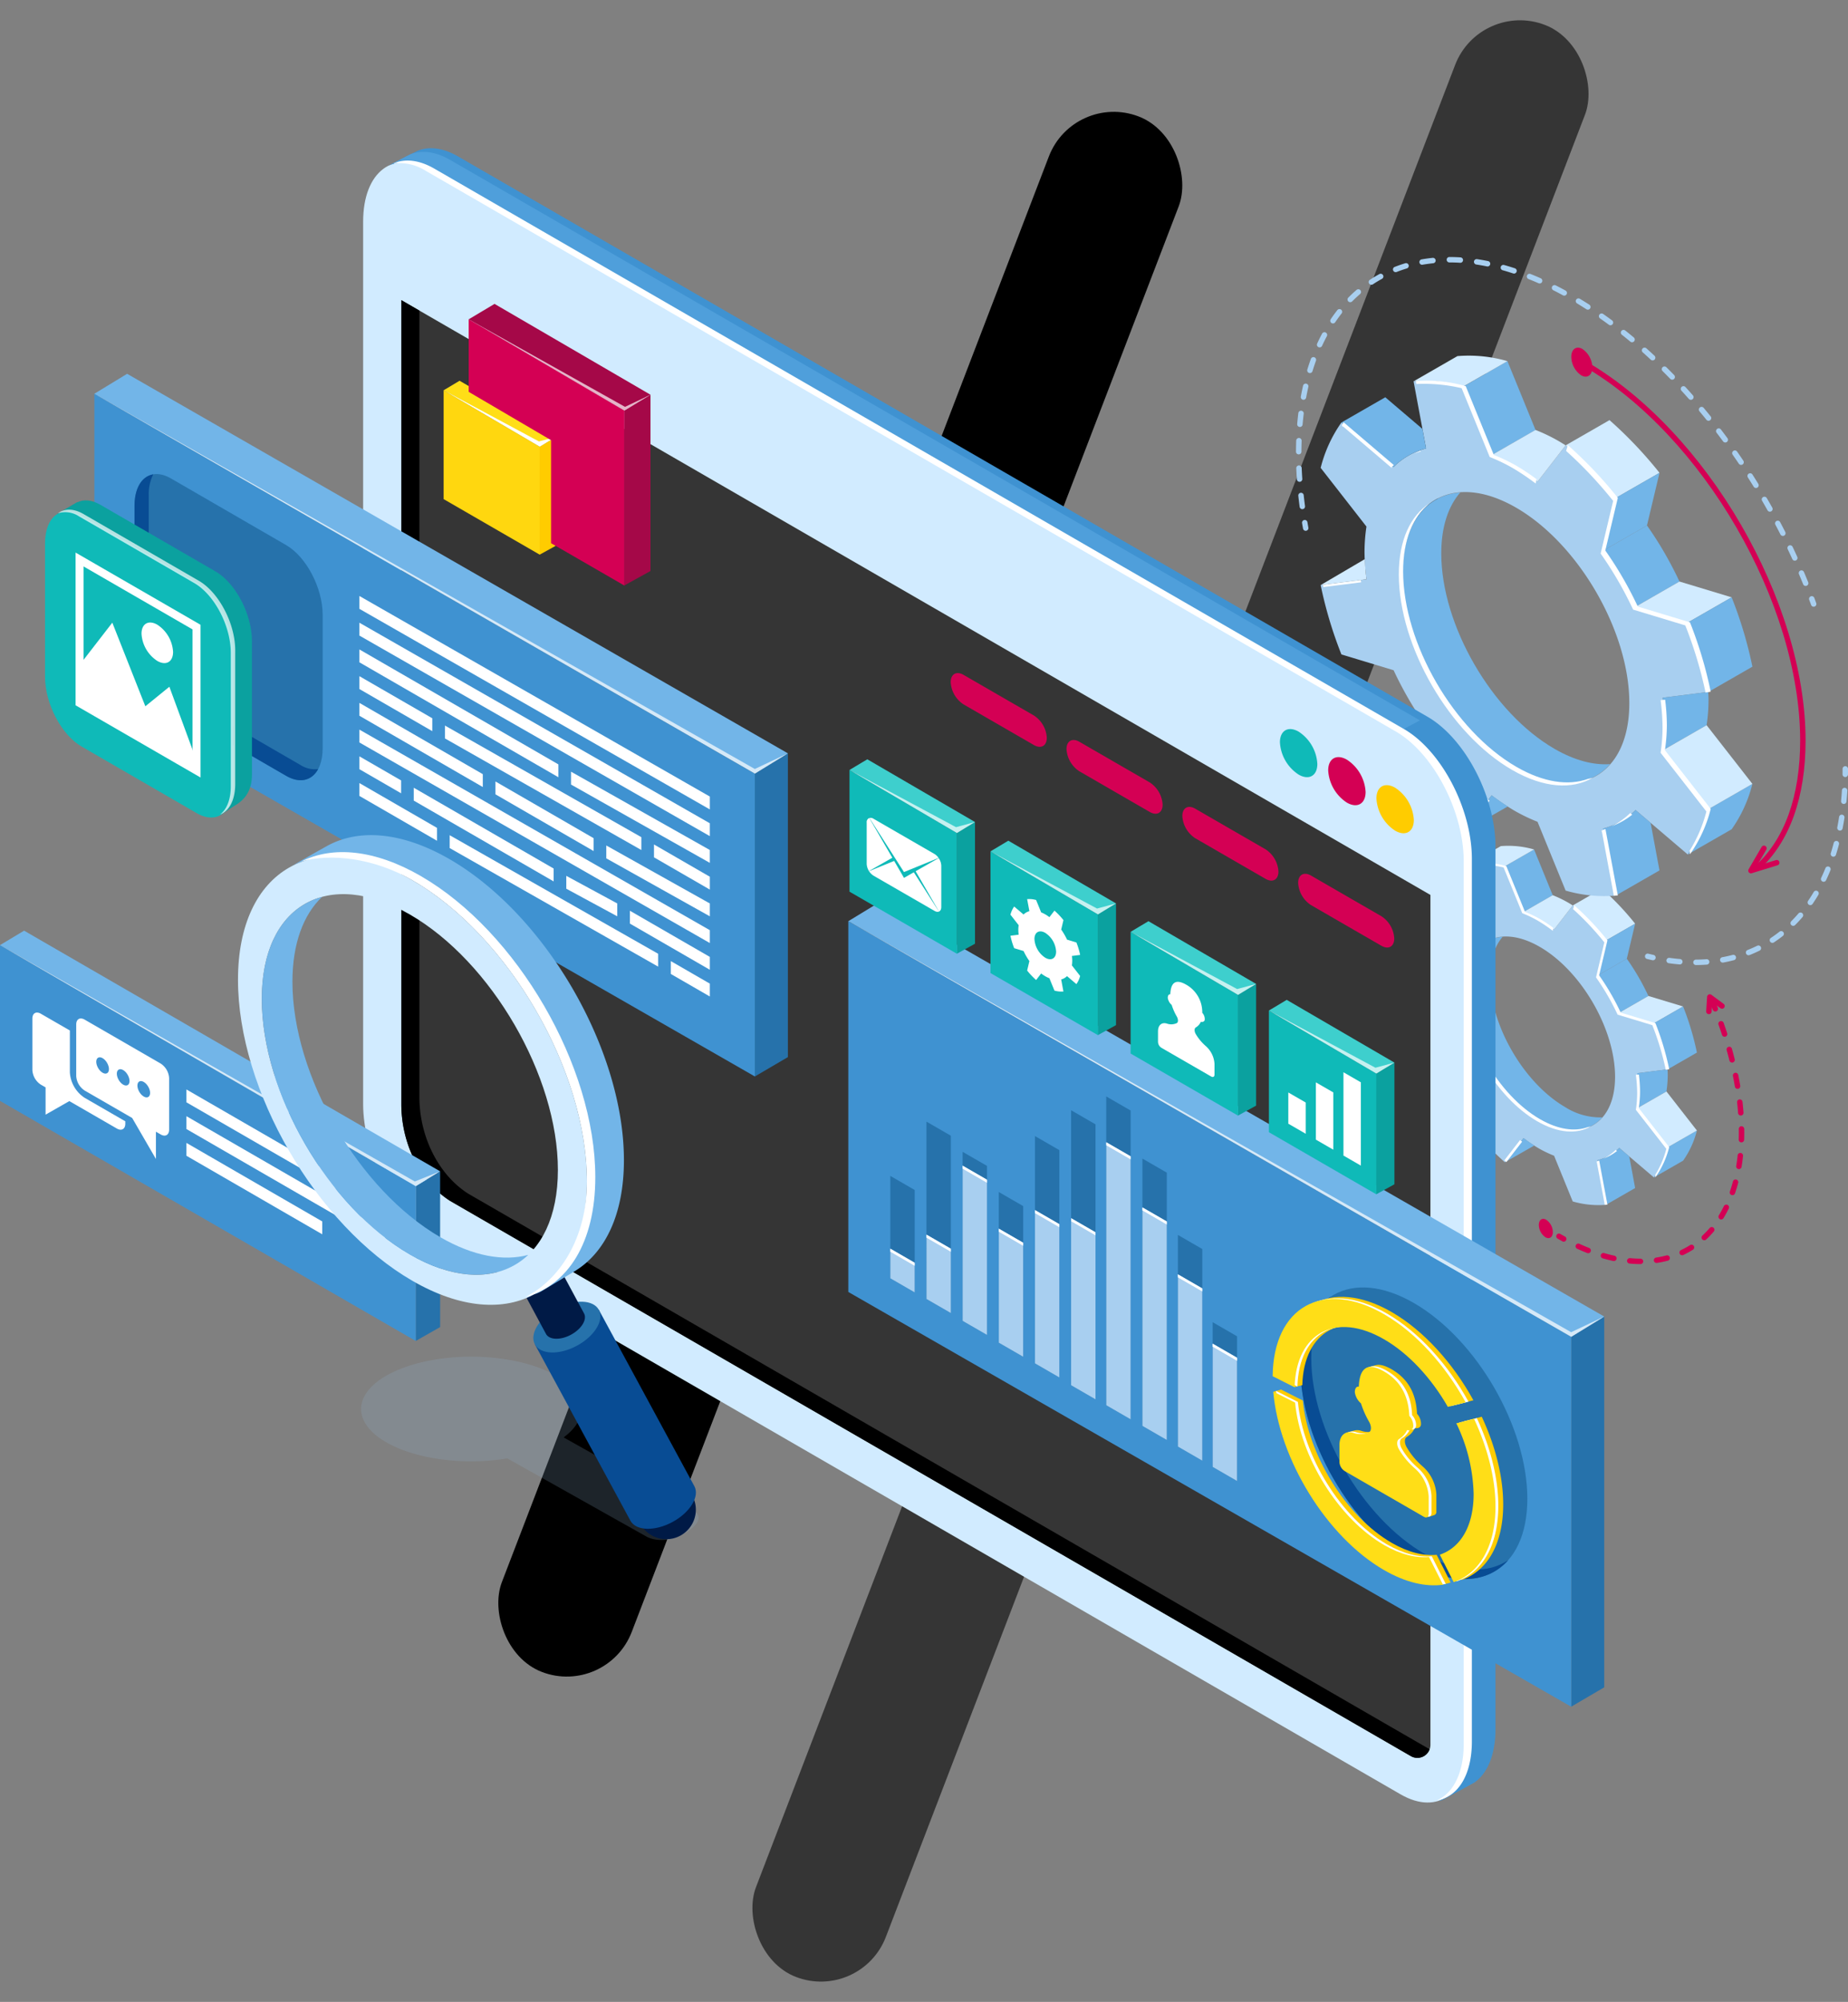 <svg xmlns="http://www.w3.org/2000/svg" xmlns:xlink="http://www.w3.org/1999/xlink" width="504.913" height="546.692" viewBox="0 0 504.913 546.692">
  <rect x="0" y="0" width="504.913" height="546.692" fill="#808080" stroke="none"/>
  <defs>
    <clipPath id="clip-path">
      <rect id="Rectangle_22" data-name="Rectangle 22" width="504.913" height="451.771" fill="none"/>
    </clipPath>
    <clipPath id="clip-path-3">
      <rect id="Rectangle_6" data-name="Rectangle 6" width="70.448" height="93.531" fill="none"/>
    </clipPath>
    <clipPath id="clip-path-4">
      <rect id="Rectangle_5" data-name="Rectangle 5" width="2.975" height="12.127" fill="none"/>
    </clipPath>
    <clipPath id="clip-path-5">
      <rect id="Rectangle_8" data-name="Rectangle 8" width="105.969" height="140.694" fill="none"/>
    </clipPath>
    <clipPath id="clip-path-6">
      <rect id="Rectangle_7" data-name="Rectangle 7" width="4.477" height="18.242" fill="none"/>
    </clipPath>
    <clipPath id="clip-path-7">
      <rect id="Rectangle_9" data-name="Rectangle 9" width="294.65" height="447.825" fill="none"/>
    </clipPath>
    <clipPath id="clip-path-8">
      <rect id="Rectangle_10" data-name="Rectangle 10" width="189.492" height="103.732" fill="none"/>
    </clipPath>
    <clipPath id="clip-path-9">
      <rect id="Rectangle_11" data-name="Rectangle 11" width="48.449" height="83.259" fill="none"/>
    </clipPath>
    <clipPath id="clip-path-10">
      <rect id="Rectangle_12" data-name="Rectangle 12" width="206.532" height="113.502" fill="none"/>
    </clipPath>
    <clipPath id="clip-path-11">
      <rect id="Rectangle_13" data-name="Rectangle 13" width="49.674" height="24.939" fill="none"/>
    </clipPath>
    <clipPath id="clip-path-12">
      <rect id="Rectangle_14" data-name="Rectangle 14" width="34.296" height="17.217" fill="none"/>
    </clipPath>
    <clipPath id="clip-path-14">
      <rect id="Rectangle_16" data-name="Rectangle 16" width="34.295" height="17.217" fill="none"/>
    </clipPath>
    <clipPath id="clip-path-16">
      <rect id="Rectangle_18" data-name="Rectangle 18" width="120.25" height="65.805" fill="none"/>
    </clipPath>
    <clipPath id="clip-path-17">
      <rect id="Rectangle_19" data-name="Rectangle 19" width="92.195" height="50.066" fill="none"/>
    </clipPath>
    <clipPath id="clip-path-18">
      <rect id="Rectangle_20" data-name="Rectangle 20" width="80.282" height="121.541" fill="none"/>
    </clipPath>
  </defs>
  <g id="Group_57" data-name="Group 57" transform="translate(-1470.795 -473.523)">
    <rect id="Rectangle_26" data-name="Rectangle 26" width="38" height="571" rx="19" transform="translate(1875.172 473.523) rotate(21)" fill="#353535"/>
    <rect id="Rectangle_25" data-name="Rectangle 25" width="38" height="455" rx="19" transform="translate(1764.172 498.523) rotate(21)"/>
    <g id="Group_55" data-name="Group 55" transform="translate(1470.795 514)">
      <g id="Group_54" data-name="Group 54" clip-path="url(#clip-path)">
        <g id="Group_53" data-name="Group 53">
          <g id="Group_52" data-name="Group 52" clip-path="url(#clip-path)">
            <path id="Path_1" data-name="Path 1" d="M297.6,191.875c-11.365-6.561-20.578-22.451-20.578-35.491,0-4.838,1.283-8.581,3.459-11.062-6.235.452-10.454,5.672-10.454,14.485,0,13.04,9.211,28.931,20.576,35.492,7.141,4.122,13.409,3.555,17.093-.656a17.841,17.841,0,0,1-10.1-2.768" transform="translate(130.097 70.016)" fill="#72b5e8"/>
            <path id="Path_2" data-name="Path 2" d="M322.444,194.163a40.47,40.47,0,0,0-.354-4.988l8.319-1.054a75.35,75.35,0,0,0-3.77-12.591l-9.478-2.867a66.614,66.614,0,0,0-5.9-10.174l2.272-9.565a76,76,0,0,0-9.077-9.565l-5.1,6.6a41.29,41.29,0,0,0-4.17-2.811,32.037,32.037,0,0,0-4.17-2l-5.1-12.49a25.293,25.293,0,0,0-9.077-.916l2.272,12.188a13.007,13.007,0,0,0-5.9,3.362l-9.476-8.077a24.73,24.73,0,0,0-3.771,8.239l8.317,10.657a31.4,31.4,0,0,0-.351,4.582,40.459,40.459,0,0,0,.351,4.988l-8.317,1.052a75.139,75.139,0,0,0,3.771,12.592l9.476,2.867a66.6,66.6,0,0,0,5.9,10.173l-2.272,9.565a76.012,76.012,0,0,0,9.077,9.567l5.1-6.6a40.88,40.88,0,0,0,4.17,2.811,32.158,32.158,0,0,0,4.17,2l5.1,12.49a25.259,25.259,0,0,0,9.077.914l-2.272-12.186a13.02,13.02,0,0,0,5.9-3.362l9.478,8.077a24.8,24.8,0,0,0,3.77-8.24l-8.319-10.656a31.4,31.4,0,0,0,.354-4.582m-27,7.726c-11.364-6.561-20.578-22.451-20.578-35.491s9.214-18.294,20.578-11.733,20.578,22.451,20.578,35.492-9.214,18.294-20.578,11.731" transform="translate(125.249 63.427)" fill="#a8cff0"/>
            <path id="Path_3" data-name="Path 3" d="M290.548,141.726l-5.1-12.49-7.971,4.579,5.1,12.49Z" transform="translate(133.688 62.266)" fill="#72b5e8"/>
            <path id="Path_4" data-name="Path 4" d="M280.918,142.244a32.035,32.035,0,0,1,4.17,2,41.288,41.288,0,0,1,4.17,2.811l5.1-6.6v0s-.861-.541-1.3-.793a32.125,32.125,0,0,0-4.168-2Z" transform="translate(135.346 66.327)" fill="#d1ebff"/>
            <path id="Path_5" data-name="Path 5" d="M288.4,129.564a25.26,25.26,0,0,0-9.078-.916l-7.971,4.579a25.3,25.3,0,0,1,9.077.916Z" transform="translate(130.736 61.938)" fill="#d1ebff"/>
            <path id="Path_6" data-name="Path 6" d="M307.037,146.026a75.991,75.991,0,0,0-9.077-9.565l-7.971,4.579a76,76,0,0,1,9.077,9.565Z" transform="translate(139.716 65.747)" fill="#d1ebff"/>
            <path id="Path_7" data-name="Path 7" d="M296.854,147.495l-2.272,9.565,7.972-4.579,2.27-9.565Z" transform="translate(141.929 68.857)" fill="#72b5e8"/>
            <path id="Path_8" data-name="Path 8" d="M294.582,153.95a66.611,66.611,0,0,1,5.9,10.174l7.971-4.579a66.731,66.731,0,0,0-5.9-10.174Z" transform="translate(141.929 71.967)" fill="#72b5e8"/>
            <path id="Path_9" data-name="Path 9" d="M298.564,160.816l9.478,2.867,7.971-4.579-9.478-2.867Z" transform="translate(143.848 75.275)" fill="#d1ebff"/>
            <path id="Path_10" data-name="Path 10" d="M304.959,162.751a75.21,75.21,0,0,1,3.77,12.591l7.972-4.579a75.379,75.379,0,0,0-3.77-12.591Z" transform="translate(146.929 76.207)" fill="#72b5e8"/>
            <path id="Path_11" data-name="Path 11" d="M277.881,142.953l-.659-3.544-6.745-5.748-7.971,4.579,9.478,8.079a13.015,13.015,0,0,1,5.9-3.365" transform="translate(126.475 64.398)" fill="#72b5e8"/>
            <path id="Path_12" data-name="Path 12" d="M308.729,185.608a24.779,24.779,0,0,1-3.77,8.24l7.972-4.579a24.793,24.793,0,0,0,3.77-8.24Z" transform="translate(146.929 87.22)" fill="#72b5e8"/>
            <path id="Path_13" data-name="Path 13" d="M309.862,175.8a31.418,31.418,0,0,0,.351-4.582c0-.48-.031-.969-.058-1.455l-8.265,1.046a40.45,40.45,0,0,1,.353,4.988,31.411,31.411,0,0,1-.353,4.582Z" transform="translate(145.45 81.792)" fill="#72b5e8"/>
            <path id="Path_14" data-name="Path 14" d="M301.89,178.417l8.317,10.656,7.972-4.577-8.317-10.657Z" transform="translate(145.45 83.755)" fill="#d1ebff"/>
            <path id="Path_15" data-name="Path 15" d="M300.482,184.229a13.023,13.023,0,0,1-5.9,3.364l2.272,12.185,7.971-4.579-1.611-8.642Z" transform="translate(141.93 88.761)" fill="#72b5e8"/>
            <path id="Path_16" data-name="Path 16" d="M267.979,153.5l-8.018,4.706,8.317-1.052c-.153-1.231-.247-2.449-.3-3.654" transform="translate(125.249 73.954)" fill="#d1ebff"/>
            <path id="Path_17" data-name="Path 17" d="M282.576,182.426l-5.1,6.6,8.03-4.571c-.988-.633-1.968-1.3-2.93-2.029" transform="translate(133.688 87.893)" fill="#72b5e8"/>
            <g id="Group_9" data-name="Group 9" transform="translate(385.611 195.034)" style="mix-blend-mode: color-dodge;isolation: isolate">
              <g id="Group_8" data-name="Group 8">
                <g id="Group_7" data-name="Group 7" clip-path="url(#clip-path-3)">
                  <path id="Path_18" data-name="Path 18" d="M272.595,140.344l-.024-.123c-.378.145-.742.32-1.1.5.372-.133.739-.274,1.128-.375" transform="translate(-254.819 -127.476)" fill="#fff"/>
                  <path id="Path_19" data-name="Path 19" d="M267.137,156.056l-6.9.874c.025.135.064.268.09.4l6.855-.867c-.016-.136-.024-.271-.042-.409" transform="translate(-260.232 -119.847)" fill="#fff"/>
                  <path id="Path_20" data-name="Path 20" d="M298.591,149.648l-2.27,9.565a66.542,66.542,0,0,1,5.9,10.174l9.479,2.867a75.562,75.562,0,0,1,3.678,12.189l.938-.156a75.063,75.063,0,0,0-3.77-12.591l-9.476-2.869a66.8,66.8,0,0,0-5.9-10.173l2.272-9.564a75.911,75.911,0,0,0-9.077-9.566l-.311,1.051a76.547,76.547,0,0,1,8.541,9.072" transform="translate(-245.866 -127.811)" fill="#fff"/>
                  <path id="Path_21" data-name="Path 21" d="M290.9,194.5c-11.364-6.563-20.578-22.452-20.578-35.492,0-5.761,1.808-9.981,4.8-12.349-3.454,2.224-5.579,6.661-5.579,12.908,0,13.04,9.214,28.929,20.578,35.492,5.738,3.31,10.922,3.605,14.654,1.412-.276.086-.566.141-.852.2-3.546,1.288-8.077.68-13.021-2.174" transform="translate(-255.746 -124.375)" fill="#fff"/>
                  <path id="Path_22" data-name="Path 22" d="M295.615,187a12.93,12.93,0,0,0,3.749-2.1l-.35-.3a13.006,13.006,0,0,1-3.4,2.4" transform="translate(-243.185 -106.094)" fill="#fff"/>
                  <path id="Path_23" data-name="Path 23" d="M271.651,145.057c-.345.015,0-.271.35-.553l-9.126-7.778c-.259.359-.492.748-.064.8Z" transform="translate(-259.104 -129.16)" fill="#fff"/>
                  <g id="Group_6" data-name="Group 6" transform="translate(50.597 81.404)" style="mix-blend-mode: color-dodge;isolation: isolate">
                    <g id="Group_5" data-name="Group 5">
                      <g id="Group_4" data-name="Group 4" clip-path="url(#clip-path-4)">
                        <path id="Path_24" data-name="Path 24" d="M294.455,187.02l2.174,11.663c-.25-.013.244-.021.725-.065L295.1,186.556c-.453.175-.914.338-.649.464" transform="translate(-294.378 -186.556)" fill="#fff"/>
                      </g>
                    </g>
                  </g>
                  <path id="Path_25" data-name="Path 25" d="M302.77,175.3a39.347,39.347,0,0,0-.311-4.58l-.828.062a40.506,40.506,0,0,1,.353,4.988,31.374,31.374,0,0,1-.353,4.582l8.319,10.659a25.443,25.443,0,0,1-3.038,7.105l.053.662a24.735,24.735,0,0,0,3.77-8.24l-8.316-10.656a31.615,31.615,0,0,0,.351-4.582" transform="translate(-240.286 -112.782)" fill="#fff"/>
                  <path id="Path_26" data-name="Path 26" d="M279.949,133l5.1,12.49a32.053,32.053,0,0,1,4.171,2,41.26,41.26,0,0,1,4.168,2.811l.16-.791a38.824,38.824,0,0,0-3.58-2.387,31.97,31.97,0,0,0-4.171-2l-5.1-12.49a25.3,25.3,0,0,0-9.077-.916l.1.525a29.714,29.714,0,0,1,8.231.76" transform="translate(-254.745 -131.62)" fill="#fff"/>
                  <path id="Path_27" data-name="Path 27" d="M281.651,182.8l-4.266,5.518c.179.161.354.333.535.493l4.319-5.589c-.194-.144-.393-.276-.588-.422" transform="translate(-251.968 -106.963)" fill="#fff"/>
                </g>
              </g>
            </g>
            <path id="Path_28" data-name="Path 28" d="M300.122,133.465c-17.094-9.87-30.953-33.773-30.953-53.388,0-7.277,1.928-12.906,5.2-16.638-9.381.679-15.728,8.532-15.728,21.787,0,19.616,13.858,43.519,30.952,53.389,10.742,6.2,20.17,5.348,25.714-.987-4.485.327-9.66-.972-15.188-4.164" transform="translate(124.615 30.565)" fill="#72b5e8"/>
            <path id="Path_29" data-name="Path 29" d="M337.5,136.906a61.057,61.057,0,0,0-.528-7.5l12.511-1.583a113.178,113.178,0,0,0-5.671-18.942l-14.256-4.311a100.206,100.206,0,0,0-8.873-15.305l3.416-14.387a114.235,114.235,0,0,0-13.653-14.39l-7.674,9.927a62.048,62.048,0,0,0-6.272-4.229,48.231,48.231,0,0,0-6.272-3.013l-7.674-18.789A38.039,38.039,0,0,0,268.893,43l3.417,18.331a19.583,19.583,0,0,0-8.873,5.06L249.181,54.245a37.232,37.232,0,0,0-5.671,12.392l12.511,16.03a47.382,47.382,0,0,0-.529,6.893,61.054,61.054,0,0,0,.529,7.5L243.51,98.646a113.187,113.187,0,0,0,5.671,18.942l14.256,4.312a100.187,100.187,0,0,0,8.873,15.3l-3.417,14.387a114.35,114.35,0,0,0,13.655,14.39l7.674-9.927a61.961,61.961,0,0,0,6.272,4.229,48.242,48.242,0,0,0,6.272,3.014l7.674,18.788a38,38,0,0,0,13.653,1.377l-3.416-18.331a19.58,19.58,0,0,0,8.873-5.059l14.256,12.151a37.252,37.252,0,0,0,5.671-12.394L336.969,143.8a47.357,47.357,0,0,0,.528-6.892m-40.607,11.623c-17.094-9.87-30.953-33.773-30.953-53.388s13.859-27.518,30.953-17.648,30.953,33.773,30.953,53.388-13.859,27.518-30.953,17.648" transform="translate(117.323 20.652)" fill="#a8cff0"/>
            <path id="Path_30" data-name="Path 30" d="M289.52,58.028l-7.674-18.788-11.991,6.887,7.674,18.788Z" transform="translate(130.016 18.906)" fill="#72b5e8"/>
            <path id="Path_31" data-name="Path 31" d="M275.034,58.807a48.051,48.051,0,0,1,6.272,3.014,61.8,61.8,0,0,1,6.272,4.229l7.674-9.925h0s-1.3-.814-1.953-1.193a48.247,48.247,0,0,0-6.272-3.014Z" transform="translate(132.511 25.015)" fill="#d1ebff"/>
            <path id="Path_32" data-name="Path 32" d="M286.285,39.733a38.005,38.005,0,0,0-13.655-1.377L260.64,45.244a38.005,38.005,0,0,1,13.655,1.377Z" transform="translate(125.576 18.413)" fill="#d1ebff"/>
            <path id="Path_33" data-name="Path 33" d="M314.324,64.5a114.347,114.347,0,0,0-13.656-14.388L288.68,57a114.215,114.215,0,0,1,13.652,14.388Z" transform="translate(139.086 24.142)" fill="#d1ebff"/>
            <path id="Path_34" data-name="Path 34" d="M299,66.706l-3.417,14.387,11.991-6.887L311,59.819Z" transform="translate(142.414 28.821)" fill="#72b5e8"/>
            <path id="Path_35" data-name="Path 35" d="M295.588,76.415a100.077,100.077,0,0,1,8.873,15.305l11.991-6.887a100.2,100.2,0,0,0-8.873-15.306Z" transform="translate(142.414 33.499)" fill="#72b5e8"/>
            <path id="Path_36" data-name="Path 36" d="M301.576,86.744l14.256,4.311,11.991-6.887-14.256-4.311Z" transform="translate(145.299 38.475)" fill="#d1ebff"/>
            <path id="Path_37" data-name="Path 37" d="M311.2,89.653a113.14,113.14,0,0,1,5.671,18.942l11.991-6.887a113.151,113.151,0,0,0-5.671-18.942Z" transform="translate(149.934 39.877)" fill="#72b5e8"/>
            <path id="Path_38" data-name="Path 38" d="M270.466,59.875l-.994-5.332L259.326,45.9l-11.989,6.887,14.256,12.152a19.562,19.562,0,0,1,8.873-5.06" transform="translate(119.167 22.113)" fill="#72b5e8"/>
            <path id="Path_39" data-name="Path 39" d="M316.869,124.036A37.228,37.228,0,0,1,311.2,136.43l11.991-6.887a37.228,37.228,0,0,0,5.671-12.394Z" transform="translate(149.934 56.442)" fill="#72b5e8"/>
            <path id="Path_40" data-name="Path 40" d="M318.572,109.285a47.382,47.382,0,0,0,.527-6.892c0-.722-.047-1.457-.085-2.19l-12.434,1.574a61.075,61.075,0,0,1,.529,7.5,47.338,47.338,0,0,1-.529,6.89Z" transform="translate(147.71 48.278)" fill="#72b5e8"/>
            <path id="Path_41" data-name="Path 41" d="M306.581,113.219l12.511,16.03,11.991-6.887-12.511-16.029Z" transform="translate(147.71 51.231)" fill="#d1ebff"/>
            <path id="Path_42" data-name="Path 42" d="M304.461,121.962a19.58,19.58,0,0,1-8.873,5.059L299,145.352l11.991-6.887-2.423-13Z" transform="translate(142.414 58.761)" fill="#72b5e8"/>
            <path id="Path_43" data-name="Path 43" d="M255.571,75.732l-12.06,7.079,12.511-1.584c-.231-1.849-.372-3.681-.45-5.495" transform="translate(117.323 36.488)" fill="#d1ebff"/>
            <path id="Path_44" data-name="Path 44" d="M277.529,119.251l-7.674,9.927,12.08-6.874c-1.486-.953-2.959-1.962-4.405-3.053" transform="translate(130.016 57.455)" fill="#72b5e8"/>
            <g id="Group_15" data-name="Group 15" transform="translate(361.436 63.46)" style="mix-blend-mode: color-dodge;isolation: isolate">
              <g id="Group_14" data-name="Group 14">
                <g id="Group_13" data-name="Group 13" clip-path="url(#clip-path-5)">
                  <path id="Path_45" data-name="Path 45" d="M262.514,55.949l-.034-.185c-.572.219-1.119.482-1.663.75.559-.2,1.113-.41,1.7-.565" transform="translate(-235.775 -36.593)" fill="#fff"/>
                  <path id="Path_46" data-name="Path 46" d="M254.3,79.585,243.917,80.9c.041.2.1.4.138.6l10.312-1.3c-.027-.207-.037-.41-.062-.615" transform="translate(-243.917 -25.116)" fill="#fff"/>
                  <path id="Path_47" data-name="Path 47" d="M301.619,69.946,298.2,84.333a100.22,100.22,0,0,1,8.875,15.305l14.256,4.312a113.628,113.628,0,0,1,5.533,18.334l1.411-.233a113,113,0,0,0-5.669-18.94L308.351,98.8a100.192,100.192,0,0,0-8.873-15.3l3.416-14.387a114.133,114.133,0,0,0-13.653-14.39l-.47,1.58a115.07,115.07,0,0,1,12.849,13.647" transform="translate(-222.307 -37.096)" fill="#fff"/>
                  <path id="Path_48" data-name="Path 48" d="M290.052,137.412c-17.1-9.87-30.955-33.773-30.955-53.388,0-8.666,2.719-15.017,7.216-18.576-5.2,3.344-8.391,10.02-8.391,19.415,0,19.616,13.859,43.519,30.953,53.389,8.63,4.982,16.429,5.423,22.043,2.125-.413.127-.851.21-1.28.305-5.337,1.937-12.151,1.022-19.586-3.27" transform="translate(-237.169 -31.927)" fill="#fff"/>
                  <path id="Path_49" data-name="Path 49" d="M297.142,126.13a19.429,19.429,0,0,0,5.641-3.159l-.529-.45a19.521,19.521,0,0,1-5.112,3.61" transform="translate(-218.273 -4.43)" fill="#fff"/>
                  <path id="Path_50" data-name="Path 50" d="M261.093,63.038c-.52.022,0-.406.526-.83l-13.727-11.7c-.39.539-.741,1.128-.095,1.2Z" transform="translate(-242.22 -39.126)" fill="#fff"/>
                  <g id="Group_12" data-name="Group 12" transform="translate(76.11 122.451)" style="mix-blend-mode: color-dodge;isolation: isolate">
                    <g id="Group_11" data-name="Group 11">
                      <g id="Group_10" data-name="Group 10" clip-path="url(#clip-path-6)">
                        <path id="Path_51" data-name="Path 51" d="M295.4,126.161l3.269,17.543c-.378-.018.367-.028,1.089-.095l-3.381-18.146c-.683.262-1.377.508-.976.7" transform="translate(-295.28 -125.463)" fill="#fff"/>
                      </g>
                    </g>
                  </g>
                  <path id="Path_52" data-name="Path 52" d="M307.9,108.531a59.193,59.193,0,0,0-.467-6.889l-1.245.095a61.025,61.025,0,0,1,.529,7.5,47.355,47.355,0,0,1-.529,6.892l12.511,16.03a38.235,38.235,0,0,1-4.568,10.691l.082.994a37.224,37.224,0,0,0,5.669-12.394l-12.511-16.03a47.363,47.363,0,0,0,.529-6.892" transform="translate(-213.914 -14.489)" fill="#fff"/>
                  <path id="Path_53" data-name="Path 53" d="M273.577,44.9l7.674,18.788a48.149,48.149,0,0,1,6.272,3.014,61.949,61.949,0,0,1,6.271,4.229l.241-1.191a58.952,58.952,0,0,0-5.386-3.592,48.067,48.067,0,0,0-6.274-3.014L274.7,44.344a38.047,38.047,0,0,0-13.655-1.378l.148.79a44.669,44.669,0,0,1,12.38,1.142" transform="translate(-235.663 -42.826)" fill="#fff"/>
                  <path id="Path_54" data-name="Path 54" d="M276.136,119.81l-6.416,8.3c.271.243.532.5.8.741l6.5-8.4c-.295-.216-.594-.416-.886-.637" transform="translate(-231.485 -5.735)" fill="#fff"/>
                </g>
              </g>
            </g>
            <path id="Path_55" data-name="Path 55" d="M289.727,39.056c.093-1.983,1.455-2.848,3.041-1.932a6.222,6.222,0,0,1,2.7,5.246c-.093,1.983-1.455,2.848-3.042,1.934a6.232,6.232,0,0,1-2.7-5.247" transform="translate(139.587 17.71)" fill="#d40054"/>
            <path id="Path_56" data-name="Path 56" d="M283.739,198.841c.062-1.319.968-1.894,2.023-1.285a4.144,4.144,0,0,1,1.8,3.49c-.064,1.319-.968,1.894-2.023,1.285a4.14,4.14,0,0,1-1.8-3.49" transform="translate(136.703 95.065)" fill="#d40054"/>
            <path id="Path_57" data-name="Path 57" d="M323.09,136.1a.741.741,0,0,1-.64-1.114L326,128.893a.74.74,0,1,1,1.279.747l-2.6,4.451,5.241-1.614a.741.741,0,0,1,.437,1.417l-7.056,2.172a.732.732,0,0,1-.218.033" transform="translate(155.307 61.924)" fill="#d40054"/>
            <path id="Path_58" data-name="Path 58" d="M340.026,178.111l-1-1.1c7.975-7.24,12.191-19.043,12.191-34.133,0-37.549-26.624-83.468-59.348-102.361l.741-1.285c33.132,19.13,60.088,65.624,60.088,103.646,0,15.519-4.383,27.7-12.677,35.23" transform="translate(140.624 18.903)" fill="#d40054"/>
            <path id="Path_59" data-name="Path 59" d="M340.478,116.855h-.013a.739.739,0,0,1-.728-.751q.009-.731.009-1.474a.741.741,0,1,1,1.482,0q0,.754-.009,1.5a.744.744,0,0,1-.741.73" transform="translate(163.685 54.871)" fill="#a8cff0"/>
            <path id="Path_60" data-name="Path 60" d="M315.339,166.28a.741.741,0,0,1-.006-1.482c.966-.007,1.937-.046,2.89-.119a.742.742,0,0,1,.111,1.479c-.985.074-1.992.114-2.989.122Zm-4.407-.17-.064,0q-1.465-.122-2.965-.333a.742.742,0,0,1-.63-.837.756.756,0,0,1,.836-.631q1.458.207,2.884.326a.741.741,0,0,1-.061,1.479m11.717-.507a.741.741,0,0,1-.132-1.47c.948-.173,1.9-.384,2.815-.625a.741.741,0,1,1,.376,1.433c-.954.252-1.938.47-2.927.652a1.011,1.011,0,0,1-.133.01m7.061-2.006a.741.741,0,0,1-.273-1.43c.891-.353,1.775-.745,2.629-1.165a.74.74,0,0,1,.655,1.328c-.889.439-1.811.848-2.737,1.215a.743.743,0,0,1-.274.052m6.507-3.38a.741.741,0,0,1-.407-1.359c.8-.532,1.588-1.1,2.337-1.686a.741.741,0,1,1,.914,1.166c-.781.612-1.6,1.2-2.436,1.756a.737.737,0,0,1-.408.123m5.686-4.648a.742.742,0,0,1-.525-1.265c.676-.677,1.334-1.388,1.956-2.115a.74.74,0,1,1,1.125.963c-.645.756-1.329,1.5-2.033,2.2a.734.734,0,0,1-.523.218m4.674-5.658a.741.741,0,0,1-.612-1.16c.542-.791,1.064-1.612,1.551-2.439a.741.741,0,0,1,1.276.753c-.5.855-1.043,1.7-1.6,2.523a.744.744,0,0,1-.612.323m3.636-6.381a.725.725,0,0,1-.316-.071.741.741,0,0,1-.354-.987q.609-1.291,1.159-2.655a.741.741,0,1,1,1.375.554q-.567,1.4-1.194,2.734a.738.738,0,0,1-.67.425m2.663-6.846a.771.771,0,0,1-.222-.034.741.741,0,0,1-.483-.931q.429-1.367.8-2.792a.741.741,0,0,1,1.433.378q-.385,1.46-.825,2.86a.743.743,0,0,1-.707.519m1.8-7.127a.688.688,0,0,1-.144-.015.739.739,0,0,1-.585-.868q.276-1.409.5-2.869a.741.741,0,0,1,1.464.225q-.229,1.489-.508,2.927a.742.742,0,0,1-.726.6m1.048-7.276a.593.593,0,0,1-.073,0,.743.743,0,0,1-.667-.809q.138-1.434.231-2.907a.72.72,0,0,1,.785-.693.74.74,0,0,1,.693.785q-.093,1.5-.234,2.958a.741.741,0,0,1-.736.67" transform="translate(148.04 56.788)" fill="#a8cff0"/>
            <path id="Path_61" data-name="Path 61" d="M305.494,150.251a.732.732,0,0,1-.159-.018c-.488-.107-.974-.221-1.463-.342a.741.741,0,0,1,.356-1.439q.718.178,1.424.335a.741.741,0,0,1-.159,1.464" transform="translate(146.135 71.514)" fill="#a8cff0"/>
            <path id="Path_62" data-name="Path 62" d="M241.073,71.468a.742.742,0,0,1-.728-.609q-.133-.736-.256-1.47a.741.741,0,1,1,1.461-.243q.122.722.253,1.449a.741.741,0,0,1-.6.861.675.675,0,0,1-.133.012" transform="translate(115.67 33.015)" fill="#a8cff0"/>
            <path id="Path_63" data-name="Path 63" d="M378.218,109.876a.744.744,0,0,1-.688-.462q-.558-1.385-1.147-2.762a.741.741,0,0,1,1.363-.582q.591,1.391,1.159,2.789a.743.743,0,0,1-.41.965.761.761,0,0,1-.277.053m-2.972-6.9a.741.741,0,0,1-.674-.433q-.62-1.358-1.267-2.712a.741.741,0,0,1,1.338-.639q.651,1.363,1.277,2.735a.74.74,0,0,1-.674,1.048m-3.264-6.763a.741.741,0,0,1-.661-.4q-.676-1.334-1.377-2.657a.74.74,0,1,1,1.308-.692q.707,1.334,1.39,2.678a.74.74,0,0,1-.326,1,.732.732,0,0,1-.335.08m-3.539-6.621a.737.737,0,0,1-.645-.378q-.734-1.3-1.485-2.6a.74.74,0,1,1,1.279-.745q.76,1.3,1.5,2.615a.741.741,0,0,1-.283,1.009.73.73,0,0,1-.363.095m-127.755-.683a.741.741,0,0,1-.733-.643q-.2-1.5-.359-3a.741.741,0,1,1,1.473-.159q.16,1.476.356,2.962a.738.738,0,0,1-.736.837m123.951-5.783a.744.744,0,0,1-.631-.353q-.785-1.274-1.587-2.531a.74.74,0,1,1,1.248-.8q.811,1.267,1.6,2.552a.74.74,0,0,1-.631,1.129m-124.7-1.68a.742.742,0,0,1-.739-.691c-.067-1.009-.122-2.017-.162-3.017a.74.74,0,0,1,.713-.769h.028a.741.741,0,0,1,.741.713q.056,1.48.16,2.974a.742.742,0,0,1-.689.79h-.052m120.632-4.623a.738.738,0,0,1-.613-.326q-.838-1.238-1.692-2.461a.741.741,0,0,1,1.215-.849q.86,1.234,1.7,2.482a.739.739,0,0,1-.613,1.154M239.7,73.952h0a.742.742,0,0,1-.738-.744q.007-1.534.059-3.024a.743.743,0,0,1,.741-.714h.028a.74.74,0,0,1,.713.768q-.053,1.467-.059,2.974a.741.741,0,0,1-.741.739M356.253,70.7a.745.745,0,0,1-.6-.3q-.887-1.2-1.793-2.387a.742.742,0,0,1,1.178-.9q.911,1.2,1.808,2.408a.741.741,0,0,1-.6,1.181M240.03,66.46a.48.48,0,0,1-.065,0,.74.74,0,0,1-.674-.8q.131-1.527.313-3.01a.741.741,0,0,1,1.47.181q-.178,1.454-.307,2.956a.74.74,0,0,1-.736.677m111.645-1.694a.74.74,0,0,1-.578-.277q-.936-1.162-1.891-2.3a.741.741,0,1,1,1.137-.951q.965,1.154,1.909,2.326a.742.742,0,0,1-.576,1.206m-4.829-5.726a.738.738,0,0,1-.556-.25q-.987-1.12-1.992-2.215a.741.741,0,1,1,1.092-1q1.016,1.107,2.011,2.236a.741.741,0,0,1-.556,1.231m-105.83-.012a.7.7,0,0,1-.135-.012.742.742,0,0,1-.6-.862q.278-1.511.611-2.97a.741.741,0,1,1,1.445.33q-.327,1.425-.6,2.906a.742.742,0,0,1-.728.608m100.74-5.487a.74.74,0,0,1-.53-.225c-.7-.716-1.4-1.424-2.1-2.122a.741.741,0,1,1,1.042-1.054q1.069,1.058,2.123,2.143a.742.742,0,0,1-.532,1.258m-98.987-1.8a.743.743,0,0,1-.71-.957q.449-1.474.959-2.884a.74.74,0,1,1,1.391.5c-.332.916-.64,1.854-.932,2.811a.739.739,0,0,1-.708.526M336.4,48.291a.739.739,0,0,1-.505-.2q-1.094-1.02-2.2-2.011a.741.741,0,0,1,.987-1.105q1.122,1,2.229,2.032a.741.741,0,0,1-.505,1.283m-90.985-3.558a.742.742,0,0,1-.673-1.051q.642-1.4,1.354-2.728a.741.741,0,0,1,1.305.7q-.691,1.285-1.314,2.644a.739.739,0,0,1-.673.433m85.359-1.4a.739.739,0,0,1-.474-.172q-1.149-.96-2.313-1.886a.741.741,0,1,1,.925-1.159q1.176.936,2.338,1.907a.741.741,0,0,1-.476,1.31m-5.9-4.638a.736.736,0,0,1-.44-.145q-1.2-.889-2.421-1.741a.742.742,0,0,1,.851-1.215q1.231.865,2.451,1.763a.742.742,0,0,1-.44,1.338m-75.813-.5a.741.741,0,0,1-.615-1.156c.572-.851,1.177-1.682,1.794-2.469a.741.741,0,1,1,1.166.914c-.6.759-1.178,1.56-1.731,2.383a.74.74,0,0,1-.615.327M318.7,34.428a.752.752,0,0,1-.4-.117q-1.258-.809-2.529-1.578a.741.741,0,1,1,.768-1.267q1.287.776,2.563,1.6a.741.741,0,0,1-.4,1.365m-64.916-2.037a.74.74,0,0,1-.526-1.261c.716-.725,1.467-1.425,2.233-2.086a.741.741,0,1,1,.966,1.123c-.735.634-1.457,1.308-2.146,2a.739.739,0,0,1-.528.219M312.254,30.6a.745.745,0,0,1-.354-.09q-1.325-.722-2.636-1.384a.741.741,0,0,1,.668-1.323q1.329.673,2.678,1.406a.741.741,0,0,1-.356,1.391m-52.69-2.967a.741.741,0,0,1-.41-1.359c.851-.562,1.731-1.094,2.621-1.58a.741.741,0,0,1,.708,1.3c-.852.465-1.7.975-2.51,1.514a.742.742,0,0,1-.409.123m45.967-.356a.738.738,0,0,1-.3-.062q-1.378-.609-2.741-1.153a.741.741,0,0,1,.55-1.377q1.387.553,2.79,1.174a.741.741,0,0,1-.3,1.418m-7-2.7a.746.746,0,0,1-.231-.037q-1.429-.473-2.839-.868a.741.741,0,1,1,.4-1.425q1.438.4,2.9.886a.741.741,0,0,1-.233,1.445M266.2,24.183a.74.74,0,0,1-.27-1.43c.935-.367,1.907-.7,2.89-1a.741.741,0,0,1,.425,1.42c-.942.283-1.876.606-2.774.959a.729.729,0,0,1-.271.052m25.1-1.551a.747.747,0,0,1-.151-.015q-1.471-.3-2.916-.519a.741.741,0,1,1,.221-1.465q1.483.224,2.993.532a.741.741,0,0,1-.147,1.467m-17.893-.464a.741.741,0,0,1-.127-1.47c.99-.176,2.008-.317,3.024-.421a.745.745,0,0,1,.811.664.737.737,0,0,1-.661.811c-.979.1-1.96.236-2.916.4a.763.763,0,0,1-.13.012m10.461-.542c-.015,0-.031,0-.046,0q-1.494-.093-2.952-.093a.741.741,0,1,1,0-1.482q1.5,0,3.044.1a.741.741,0,0,1-.046,1.48" transform="translate(115.131 9.66)" fill="#a8cff0"/>
            <path id="Path_64" data-name="Path 64" d="M334.822,85.433a.74.74,0,0,1-.7-.488l-.511-1.385A.741.741,0,1,1,335,83.044l.516,1.394a.742.742,0,0,1-.442.95.769.769,0,0,1-.255.044" transform="translate(160.712 39.777)" fill="#a8cff0"/>
            <path id="Path_65" data-name="Path 65" d="M316.7,160.024a.744.744,0,0,1-.688-.462q-.276-.682-.56-1.362a.741.741,0,1,1,1.366-.573q.289.687.569,1.38a.744.744,0,0,1-.41.965.76.76,0,0,1-.277.053" transform="translate(151.958 75.726)" fill="#d40054"/>
            <path id="Path_66" data-name="Path 66" d="M308.244,227.22h0c-.988,0-2-.055-3-.148a.744.744,0,0,1-.67-.808.77.77,0,0,1,.808-.668c.957.09,1.92.138,2.864.142a.741.741,0,0,1,0,1.482m4.385-.31a.741.741,0,0,1-.108-1.473,25.367,25.367,0,0,0,2.79-.576.741.741,0,1,1,.381,1.431,27.2,27.2,0,0,1-2.952.611.955.955,0,0,1-.111.007m-11.662-.516a.729.729,0,0,1-.157-.018c-.945-.2-1.919-.452-2.894-.732a.741.741,0,0,1,.412-1.424c.941.273,1.882.511,2.795.708a.741.741,0,0,1-.156,1.466m18.663-1.586a.74.74,0,0,1-.316-1.411,22.569,22.569,0,0,0,2.486-1.368.741.741,0,0,1,.794,1.251,24.143,24.143,0,0,1-2.649,1.458.755.755,0,0,1-.316.07m-25.674-.56a.72.72,0,0,1-.27-.052q-1.358-.533-2.74-1.163a.741.741,0,1,1,.616-1.348q1.345.613,2.664,1.132a.741.741,0,0,1-.271,1.431m31.718-3.536a.741.741,0,0,1-.5-1.283,24.872,24.872,0,0,0,1.969-2.055.74.74,0,1,1,1.126.96,25.98,25.98,0,0,1-2.088,2.18.733.733,0,0,1-.5.2m4.607-5.68a.741.741,0,0,1-.633-1.128c.487-.8.951-1.642,1.375-2.51a.741.741,0,0,1,1.332.651c-.446.908-.931,1.794-1.442,2.633a.743.743,0,0,1-.633.354m3.085-6.638a.756.756,0,0,1-.24-.04.741.741,0,0,1-.461-.941c.307-.889.587-1.815.834-2.756a.735.735,0,0,1,.905-.528.743.743,0,0,1,.527.907c-.258.974-.548,1.934-.865,2.857a.74.74,0,0,1-.7.5m1.763-7.111a.678.678,0,0,1-.123-.009.742.742,0,0,1-.611-.854q.233-1.4.388-2.864a.741.741,0,1,1,1.473.156q-.16,1.511-.4,2.952a.74.74,0,0,1-.729.619m.691-7.3H335.8a.744.744,0,0,1-.717-.766c.022-.664.033-1.34.033-2.023l-.006-.879a.742.742,0,0,1,.731-.751.781.781,0,0,1,.751.731l.006.9q0,1.049-.033,2.072a.741.741,0,0,1-.741.717m-.17-7.336a.741.741,0,0,1-.738-.683q-.109-1.443-.271-2.9a.741.741,0,0,1,1.473-.164q.164,1.48.277,2.949a.743.743,0,0,1-.683.8h-.058m-.886-7.286a.74.74,0,0,1-.731-.616q-.238-1.429-.527-2.864a.741.741,0,1,1,1.452-.292q.293,1.46.538,2.909a.743.743,0,0,1-.608.855.724.724,0,0,1-.124.009m-1.5-7.181a.742.742,0,0,1-.719-.56q-.353-1.411-.751-2.818a.741.741,0,1,1,1.427-.4q.4,1.431.762,2.86a.741.741,0,0,1-.538.9.763.763,0,0,1-.181.022m-2.045-7.05a.742.742,0,0,1-.7-.51q-.456-1.38-.948-2.758a.741.741,0,1,1,1.394-.5q.5,1.4.962,2.8a.741.741,0,0,1-.7.972" transform="translate(139.969 77.509)" fill="#d40054"/>
            <path id="Path_67" data-name="Path 67" d="M288.99,202.237a.731.731,0,0,1-.356-.092q-.651-.358-1.307-.735a.741.741,0,1,1,.738-1.285q.642.369,1.28.722a.741.741,0,0,1-.356,1.39" transform="translate(138.254 96.373)" fill="#d40054"/>
            <path id="Path_68" data-name="Path 68" d="M315.335,161.354h-.046a.741.741,0,0,1-.693-.785l.246-3.952a.741.741,0,0,1,1.181-.548l3.334,2.47a.74.74,0,1,1-.883,1.188l-2.239-1.658-.16,2.592a.741.741,0,0,1-.739.695" transform="translate(151.571 75.123)" fill="#d40054"/>
            <path id="Path_69" data-name="Path 69" d="M143.543,73.846c-.027-4.865-6.879-8.821-15.3-8.836s-15.234,3.916-15.209,8.78c.024,4.453,5.77,8.134,13.2,8.74L126.246,85c-1.408.215-2.448.948-2.443,1.832l.046,8.417c.006,1.054,1.491,1.91,3.315,1.914l2.5,0c1.824,0,3.3-.849,3.294-1.9l-.046-8.417c0-.883-1.052-1.62-2.464-1.84l-.013-2.466c7.427-.579,13.133-4.239,13.108-8.691" transform="translate(54.458 31.322)" fill="#fff"/>
            <path id="Path_70" data-name="Path 70" d="M350.422,448.309,85.525,295.282c-10.254-5.923-18.568-21.806-18.568-35.48V18.827c0-13.674,8.314-19.958,18.568-14.039l264.9,153.028c10.256,5.921,18.568,21.806,18.568,35.48V434.27c0,13.676-8.313,19.96-18.568,14.039" transform="translate(32.26 1.234)" fill="#d1ebff"/>
            <path id="Path_71" data-name="Path 71" d="M355.483,155.257,90.586,2.23C86.529-.114,82.775-.545,79.72.634c-.387.151-7.645,3.9-8.009,4.1l-.018.012C74.857,3.209,78.869,3.5,83.244,6.023l264.9,153.028c10.256,5.92,18.568,21.8,18.568,35.479V435.5c0,8.534-3.238,14.19-8.166,15.8a3.083,3.083,0,0,0,1.627-.553c.236-.136,7.935-4.3,8.159-4.462,3.527-2.47,5.723-7.547,5.723-14.575V190.737c0-13.674-8.313-29.559-18.568-35.48" transform="translate(34.542 0)" fill="#3f92d1"/>
            <path id="Path_72" data-name="Path 72" d="M353.4,155.93,88.506,2.9C84.449.559,80.7.128,77.64,1.307c-.387.151-5.564,2.9-5.93,3.1l-.016.012C74.856,2.885,78.87,3.173,83.245,5.7l264.9,153.028Z" transform="translate(34.542 0.324)" fill="#4f9fdb"/>
            <g id="Group_18" data-name="Group 18" transform="translate(107.493 3.37)" style="mix-blend-mode: screen;isolation: isolate">
              <g id="Group_17" data-name="Group 17">
                <g id="Group_16" data-name="Group 16" clip-path="url(#clip-path-7)">
                  <path id="Path_73" data-name="Path 73" d="M348.623,157.51,83.726,4.483c-4.2-2.43-8.071-2.775-11.183-1.43A13.705,13.705,0,0,1,81.5,5.15l264.9,153.028c10.255,5.921,18.568,21.806,18.568,35.48V434.632c0,8.065-2.906,13.533-7.384,15.469,5.729-.91,9.612-6.794,9.612-16.137V192.991c0-13.674-8.313-29.559-18.568-35.48" transform="translate(-72.542 -2.274)" fill="#fff"/>
                </g>
              </g>
            </g>
            <path id="Path_74" data-name="Path 74" d="M74,28V247.545C74,258.27,79.1,268.751,87.353,274L349.423,425.372c.1.056.246.142.434.249a3.554,3.554,0,0,0,5.314-3.084V190.429Z" transform="translate(35.651 13.489)" fill="#353535"/>
            <path id="Path_75" data-name="Path 75" d="M354.8,423.646c-.187-.107-.338-.193-.434-.249L92.292,272.021c-8.254-5.246-13.358-15.726-13.358-26.452V30.849L74,28V247.545c0,10.727,5.1,21.206,13.358,26.452L349.423,425.372c.1.056.246.142.434.249a3.545,3.545,0,0,0,5.1-1.912c-.052-.028-.107-.034-.157-.064" transform="translate(35.651 13.489)"/>
            <path id="Path_76" data-name="Path 76" d="M253.793,121a11.261,11.261,0,0,0,5.111,8.815c2.823,1.628,5.109.324,5.109-2.915a11.254,11.254,0,0,0-5.109-8.814c-2.823-1.63-5.111-.326-5.111,2.913" transform="translate(122.277 56.555)" fill="#fc0"/>
            <path id="Path_77" data-name="Path 77" d="M244.9,115.833a11.261,11.261,0,0,0,5.111,8.815c2.823,1.628,5.109.325,5.109-2.915a11.257,11.257,0,0,0-5.109-8.814c-2.823-1.63-5.111-.326-5.111,2.913" transform="translate(117.992 54.066)" fill="#d40054"/>
            <path id="Path_78" data-name="Path 78" d="M236,110.665a11.261,11.261,0,0,0,5.111,8.815c2.823,1.628,5.109.324,5.109-2.915a11.257,11.257,0,0,0-5.109-8.814c-2.823-1.63-5.111-.326-5.111,2.913" transform="translate(113.705 51.576)" fill="#0fbab8"/>
            <path id="Path_79" data-name="Path 79" d="M198.033,108.315l-19.222-11.1c-1.943-1.12-3.516-.224-3.516,2a7.747,7.747,0,0,0,3.516,6.065l19.222,11.1c1.941,1.12,3.516.224,3.516-2a7.751,7.751,0,0,0-3.516-6.065m31.644,18.271-19.222-11.1c-1.941-1.122-3.516-.224-3.516,2a7.748,7.748,0,0,0,3.516,6.064l19.222,11.1c1.943,1.12,3.516.224,3.516-2a7.745,7.745,0,0,0-3.516-6.065m31.645,18.269-19.222-11.1c-1.943-1.12-3.516-.224-3.516,2a7.747,7.747,0,0,0,3.516,6.065l19.222,11.1c1.941,1.122,3.516.224,3.516-2a7.751,7.751,0,0,0-3.516-6.065m31.644,18.271-19.222-11.1c-1.941-1.122-3.516-.224-3.516,2a7.748,7.748,0,0,0,3.516,6.064l19.222,11.1c1.943,1.122,3.515.225,3.515-2a7.745,7.745,0,0,0-3.515-6.065" transform="translate(84.457 46.607)" fill="#d40054"/>
            <path id="Path_80" data-name="Path 80" d="M139.171,117.053v82.72l9.046-5.3V111.522Z" transform="translate(67.052 53.731)" fill="#2672ab"/>
            <path id="Path_81" data-name="Path 81" d="M197.875,148.983V231.7L17.4,128.205V45.25Z" transform="translate(8.382 21.801)" fill="#3f92d1"/>
            <path id="Path_82" data-name="Path 82" d="M17.4,47.021,197.875,150.755l9.014-5.532L26.352,41.573Z" transform="translate(8.382 20.03)" fill="#72b5e8"/>
            <g id="Group_21" data-name="Group 21" transform="translate(25.78 67.051)" opacity="0.7">
              <g id="Group_20" data-name="Group 20">
                <g id="Group_19" data-name="Group 19" clip-path="url(#clip-path-8)">
                  <path id="Path_83" data-name="Path 83" d="M17.4,45.25,197.875,148.983l9.014-5.532-9.039,4.272Z" transform="translate(-17.397 -45.25)" fill="#fff"/>
                </g>
              </g>
            </g>
            <path id="Path_84" data-name="Path 84" d="M139.875,162.5v-3.512l-56.959-32.38v3.512Z" transform="translate(39.949 61)" fill="#fff"/>
            <path id="Path_85" data-name="Path 85" d="M66.27,82.522v3.512l95.743,54.773v-3.513Z" transform="translate(31.929 39.759)" fill="#fff"/>
            <path id="Path_86" data-name="Path 86" d="M99.981,121.686,66.27,102.223v3.512L99.981,125.2Z" transform="translate(31.929 49.251)" fill="#fff"/>
            <path id="Path_87" data-name="Path 87" d="M104.416,134.1v3.512l13.924,7.535v-3.513Z" transform="translate(50.308 64.608)" fill="#fff"/>
            <path id="Path_88" data-name="Path 88" d="M120.633,123.76,66.269,92.373v3.512l54.364,31.387Z" transform="translate(31.928 44.505)" fill="#fff"/>
            <path id="Path_89" data-name="Path 89" d="M86.182,108.794,66.269,97.3v3.513l19.912,11.5Z" transform="translate(31.928 46.878)" fill="#fff"/>
            <path id="Path_90" data-name="Path 90" d="M76.291,121.372l38.217,22.065v-3.513L76.291,117.859Z" transform="translate(36.757 56.784)" fill="#fff"/>
            <path id="Path_91" data-name="Path 91" d="M82.041,106.4v3.512L135.7,140.388v-3.512Z" transform="translate(39.527 51.265)" fill="#fff"/>
            <path id="Path_92" data-name="Path 92" d="M91.354,116.705v3.512l26.826,15.489v-3.512Z" transform="translate(44.014 56.228)" fill="#fff"/>
            <path id="Path_93" data-name="Path 93" d="M77.661,118.65,66.27,112.074v3.512l11.391,6.578Z" transform="translate(31.929 53.997)" fill="#fff"/>
            <path id="Path_94" data-name="Path 94" d="M105.291,118.414,143.213,139.8V136.29L105.291,114.9Z" transform="translate(50.729 55.36)" fill="#fff"/>
            <path id="Path_95" data-name="Path 95" d="M120.585,131.827l15.26,8.811v-3.512l-15.26-8.811Z" transform="translate(58.098 61.822)" fill="#fff"/>
            <path id="Path_96" data-name="Path 96" d="M66.27,90.959l95.743,54.772v-3.512L66.27,87.448Z" transform="translate(31.929 42.132)" fill="#fff"/>
            <path id="Path_97" data-name="Path 97" d="M111.791,132.016l28.29,15.829v-3.512L111.791,128.5Z" transform="translate(53.861 61.913)" fill="#fff"/>
            <path id="Path_98" data-name="Path 98" d="M87.478,129.243,66.269,117v3.513l21.209,12.246Z" transform="translate(31.928 56.369)" fill="#fff"/>
            <path id="Path_99" data-name="Path 99" d="M123.689,153.321l10.66,6.154v-3.512l-10.66-6.154Z" transform="translate(59.593 72.178)" fill="#fff"/>
            <path id="Path_100" data-name="Path 100" d="M116.148,144.041l21.834,12.606v-3.512L116.148,140.53Z" transform="translate(55.96 67.707)" fill="#fff"/>
            <path id="Path_101" data-name="Path 101" d="M66.27,110.66l95.743,54.772V161.92L66.27,107.148Z" transform="translate(31.929 51.624)" fill="#fff"/>
            <path id="Path_102" data-name="Path 102" d="M66.243,79.457,34.767,61.249c-5.5-3.177-9.964.2-9.964,7.532v36.434c0,7.338,4.46,15.861,9.964,19.038l31.476,18.208c5.5,3.178,9.965-.194,9.965-7.532V98.5c0-7.338-4.462-15.861-9.965-19.038" transform="translate(11.95 28.934)" fill="#2672ab"/>
            <path id="Path_103" data-name="Path 103" d="M70.133,139.473,38.656,121.264c-5.5-3.177-9.964-11.7-9.964-19.038V65.793a11.95,11.95,0,0,1,1.231-5.687c-3.054.507-5.121,3.657-5.121,8.651V105.19c0,7.338,4.46,15.861,9.964,19.038l31.476,18.208c3.764,2.172,7.037,1.28,8.732-1.846a7.33,7.33,0,0,1-4.843-1.117" transform="translate(11.95 28.959)" fill="#084c94"/>
            <path id="Path_104" data-name="Path 104" d="M49.743,86.332,18.267,68.124c-5.5-3.177-9.964.2-9.964,7.532V112.09c0,7.338,4.46,15.861,9.964,19.038l31.476,18.208c5.5,3.178,9.965-.194,9.965-7.532V105.37c0-7.338-4.462-15.861-9.965-19.038" transform="translate(4 32.246)" fill="#0fbab8"/>
            <path id="Path_105" data-name="Path 105" d="M53.782,84.3,22.305,66.09c-2.358-1.36-4.519-1.513-6.225-.673l-.053-.059-5.447,3.2.021.068c1.754-1.045,4.048-.977,6.569.479L48.644,87.308c5.5,3.178,9.965,11.7,9.965,19.04v36.434c0,3.565-1.059,6.185-2.774,7.581l3.036-2c2.552-1.463,4.872-3.739,4.872-8.591V103.337c0-7.338-4.46-15.861-9.962-19.038" transform="translate(5.097 31.268)" fill="#0ba19f"/>
            <g id="Group_24" data-name="Group 24" transform="translate(15.818 98.71)" opacity="0.7">
              <g id="Group_23" data-name="Group 23">
                <g id="Group_22" data-name="Group 22" clip-path="url(#clip-path-9)">
                  <path id="Path_106" data-name="Path 106" d="M49.16,86.017,17.684,67.808c-2.734-1.578-5.209-1.537-7.009-.2a6.732,6.732,0,0,1,5.8.854L47.948,86.669c5.5,3.178,9.964,11.7,9.964,19.04v36.433c0,3.694-1.131,6.379-2.955,7.734,2.519-.956,4.168-3.934,4.168-8.385V105.056c0-7.339-4.462-15.861-9.965-19.04" transform="translate(-10.675 -66.615)" fill="#fff"/>
                </g>
              </g>
            </g>
            <path id="Path_107" data-name="Path 107" d="M13.937,74.52v41.708l34.136,19.715V94.237Zm31.948,57.635-29.759-17.19V78.312L45.885,95.5Z" transform="translate(6.715 35.904)" fill="#fff"/>
            <path id="Path_108" data-name="Path 108" d="M34.717,95.441c0,2.732-1.931,3.833-4.312,2.458a9.5,9.5,0,0,1-4.312-7.437c0-2.732,1.931-3.833,4.312-2.458a9.5,9.5,0,0,1,4.312,7.437" transform="translate(12.572 42.115)" fill="#fff"/>
            <path id="Path_109" data-name="Path 109" d="M14.709,98.923,23.6,87.438l9.024,22.835,6.564-5.333,7.246,19.69-.138,1.993L14.845,109.8Z" transform="translate(7.087 42.127)" fill="#fff"/>
            <path id="Path_110" data-name="Path 110" d="M289.689,220.848V321.87l9.048-5.3V215.318Z" transform="translate(139.572 103.74)" fill="#2672ab"/>
            <path id="Path_111" data-name="Path 111" d="M353.934,255.954V356.976L156.416,243.709V142.453Z" transform="translate(75.361 68.634)" fill="#3f92d1"/>
            <path id="Path_112" data-name="Path 112" d="M156.416,144.225l197.518,113.5,9.014-5.532L165.371,138.776Z" transform="translate(75.361 66.862)" fill="#72b5e8"/>
            <g id="Group_27" data-name="Group 27" transform="translate(231.777 211.087)" opacity="0.7">
              <g id="Group_26" data-name="Group 26">
                <g id="Group_25" data-name="Group 25" clip-path="url(#clip-path-10)">
                  <path id="Path_113" data-name="Path 113" d="M156.416,142.453l197.518,113.5,9.014-5.532-9.039,4.272Z" transform="translate(-156.416 -142.453)" fill="#fff"/>
                </g>
              </g>
            </g>
            <path id="Path_114" data-name="Path 114" d="M301.775,267.669c0,19.643-13.877,27.555-30.995,17.672s-31-33.818-31-53.46,13.877-27.556,31-17.672,30.995,33.818,30.995,53.46" transform="translate(115.528 101.154)" fill="#2672ab"/>
            <path id="Path_115" data-name="Path 115" d="M273.744,281.913c-17.119-9.884-31-33.818-31-53.46,0-7.329,1.935-13.022,5.246-16.771-5.093,3.4-8.209,10.063-8.209,19.364,0,19.643,13.877,43.577,31,53.46,10.731,6.2,20.187,5.4,25.751-.9-5.663,3.776-13.775,3.512-22.787-1.692" transform="translate(115.528 101.988)" fill="#084c94"/>
            <path id="Path_116" data-name="Path 116" d="M220.224,182.366l-6.665-3.847v75.1l6.665,3.848Zm9.6-3.767-6.664-3.847v84.328l6.664,3.848Zm9.881,16.967-6.664-3.848v73.007l6.664,3.848Zm-45.9,5.289V242l6.664,3.847V204.7Zm16.544-11.437-6.664-3.848v62.077l6.664,3.848Zm39.05,27-6.664-3.848v57.8l6.664,3.848Zm9.5,23.835-6.664-3.848v39.52l6.664,3.848Zm-68.315-46.529-6.665-3.847v46.167l6.665,3.848Zm-26.425,2.727v27.972l6.664,3.848V200.3ZM180.7,185.478l-6.664-3.848v48.439l6.664,3.847Z" transform="translate(79.09 84.196)" fill="#2672ab"/>
            <path id="Path_117" data-name="Path 117" d="M220.224,207.781l-6.665-3.848v45.623l6.665,3.848Zm9.6-20.742-6.664-3.848v71.824l6.664,3.848Zm9.881,17.793-6.664-3.848v59.676l6.664,3.847Zm-45.9,1.955v31.149l6.664,3.847V210.635Zm16.544-1.221-6.664-3.848v41.864l6.664,3.848Zm-19.763-12.132-6.665-3.847v42.39l6.665,3.848Zm-26.425,18.822v8.1l6.665,3.848v-8.1Zm16.546.015-6.665-3.847V226l6.665,3.848Zm68.693,10.838-6.664-3.848v47.046l6.664,3.848Zm9.5,18.939-6.664-3.848v33.658l6.664,3.848Z" transform="translate(79.09 88.261)" fill="#a8cff0"/>
            <path id="Path_118" data-name="Path 118" d="M217.305,199.879l-6.664-3.848V195.2l6.664,3.847Z" transform="translate(101.487 94.047)" fill="#fff"/>
            <path id="Path_119" data-name="Path 119" d="M210.637,187.871l-6.664-3.848v-.831l6.664,3.847Z" transform="translate(98.274 88.262)" fill="#fff"/>
            <path id="Path_120" data-name="Path 120" d="M230.26,224.994l-6.664-3.848v-.831l6.664,3.847Z" transform="translate(107.728 106.147)" fill="#fff"/>
            <path id="Path_121" data-name="Path 121" d="M204.161,201.869l-6.665-3.848v-.831l6.665,3.847Z" transform="translate(95.153 95.006)" fill="#fff"/>
            <path id="Path_122" data-name="Path 122" d="M223.846,212.215l-6.664-3.848v-.833l6.664,3.848Z" transform="translate(104.638 99.989)" fill="#fff"/>
            <path id="Path_123" data-name="Path 123" d="M177.488,204.9l-6.664-3.848v-.833l6.664,3.848Z" transform="translate(82.303 96.466)" fill="#fff"/>
            <path id="Path_124" data-name="Path 124" d="M184.157,192.188l-6.665-3.848v-.831l6.665,3.847Z" transform="translate(85.515 90.341)" fill="#fff"/>
            <path id="Path_125" data-name="Path 125" d="M170.82,206.654v.833l-6.664-3.848v-.833Z" transform="translate(79.09 97.711)" fill="#fff"/>
            <path id="Path_126" data-name="Path 126" d="M197.493,200.374l-6.664-3.848v-.831l6.664,3.847Z" transform="translate(91.941 94.285)" fill="#fff"/>
            <path id="Path_127" data-name="Path 127" d="M190.825,203.8l-6.664-3.848v-.831l6.664,3.847Z" transform="translate(88.729 95.934)" fill="#fff"/>
            <path id="Path_128" data-name="Path 128" d="M242.076,235.807c.406-14.848,11.2-20.75,24.438-13.105,6.816,3.936,12.984,10.716,17.426,18.456l4.884-1.227c-5.564-10.093-13.5-19-22.31-24.079-16.661-9.62-30.233-2.015-30.438,16.933l3.907,3.547Z" transform="translate(113.741 101.989)" fill="#fc0"/>
            <path id="Path_129" data-name="Path 129" d="M279.379,273.91c-3.613.33-7.8-.677-12.271-3.261-12.542-7.24-22.9-24.1-24.3-38.878l-5.976-3.014c.009.11-2,.516-1.987.624,1.728,18.392,16.651,39.1,32.265,48.118,5.669,3.275,9.507,5,14.058,4.512.191-.021,1.854-.493,2.042-.52Z" transform="translate(113.148 110.215)" fill="#fc0"/>
            <path id="Path_130" data-name="Path 130" d="M271.4,235a46.738,46.738,0,0,1,4.737,19.274c0,8.873-3.614,14.7-9.233,16.606l3.785,7.492c6.956-2.393,11.42-9.645,11.42-20.652,0-7.683-2.178-16.045-5.855-23.941Z" transform="translate(128.594 112.635)" fill="#fc0"/>
            <path id="Path_131" data-name="Path 131" d="M269.155,251.915a20.845,20.845,0,0,1-4.291-5.139c-.71-1.188-.685-2.478,0-2.878a5.486,5.486,0,0,0,2.192-2.445c.753.207,1.686-.068,1.686-1.1a4.081,4.081,0,0,0-1.088-2.777c-.184-4.5-1.722-9.132-6.9-12.121-1.811-1.046-3.177-1.378-4.195-1.184-.237.044-2.291.585-2.492.686-1.4.7-.111,2.206-.215,4.648-.621-.138-1.088.471-1.088,1.523a4.98,4.98,0,0,0,1.686,3.047,24.419,24.419,0,0,0,2.192,4.974c.689,1.2.714,2.516.006,2.885a5.657,5.657,0,0,1-4.293.182,3.244,3.244,0,0,0-1.794-.073c-.15.043-2,.522-2.131.59-.965.48.133,1.182.133,2.815v4.644a3.131,3.131,0,0,0,1.421,2.449l19.9,13.173c.345.2,2.3-.5,2.546-.59a.929.929,0,0,0,.514-.957v-4.644a11.057,11.057,0,0,0-3.792-7.71" transform="translate(119.503 108.028)" fill="#fc0"/>
            <path id="Path_132" data-name="Path 132" d="M241.173,236.066c.406-14.848,11.2-20.751,24.438-13.107,6.816,3.936,12.984,10.716,17.426,18.457l4.885-1.228c-5.564-10.092-13.5-19-22.311-24.079-16.661-9.62-30.233-2.015-30.438,16.933Z" transform="translate(113.306 102.113)" fill="#fff"/>
            <path id="Path_133" data-name="Path 133" d="M277.829,274.167c-3.613.33-7.8-.677-12.271-3.26-12.54-7.242-22.9-24.1-24.3-38.879l-5.976-3.014c1.606,18.471,14.571,39.675,30.278,48.742,5.908,3.413,11.426,4.65,16.1,3.992Z" transform="translate(113.358 110.339)" fill="#fff"/>
            <path id="Path_134" data-name="Path 134" d="M270.5,235.258a46.762,46.762,0,0,1,4.737,19.274c0,8.875-3.616,14.7-9.233,16.607l3.784,7.492c6.954-2.393,11.419-9.644,11.419-20.652,0-7.683-2.177-16.045-5.855-23.941Z" transform="translate(128.159 112.759)" fill="#fff"/>
            <path id="Path_135" data-name="Path 135" d="M268.08,252.174a20.913,20.913,0,0,1-4.291-5.14c-.71-1.188-.685-2.476,0-2.878a5.486,5.486,0,0,0,2.192-2.445c.753.207,1.686-.068,1.686-1.1a4.073,4.073,0,0,0-1.088-2.777c-.184-4.5-1.722-9.131-6.9-12.121s-6.718-.139-6.9,4.151c-.621-.138-1.088.471-1.088,1.523a4.98,4.98,0,0,0,1.686,3.047,24.5,24.5,0,0,0,2.192,4.974c.689,1.2.716,2.516.006,2.885a5.657,5.657,0,0,1-4.293.182c-2.175-.656-3.792.655-3.792,3.334v4.644a3.128,3.128,0,0,0,1.421,2.448l21.541,12.437c.784.452,1.42.089,1.42-.811v-4.642a11.054,11.054,0,0,0-3.792-7.71" transform="translate(119.24 108.152)" fill="#fff"/>
            <path id="Path_136" data-name="Path 136" d="M240.657,236.195c.4-14.848,11.2-20.75,24.438-13.107,6.816,3.936,12.983,10.716,17.426,18.457l4.884-1.228c-5.564-10.093-13.5-19-22.31-24.079-16.661-9.618-30.233-2.015-30.438,16.933Z" transform="translate(113.057 102.175)" fill="#ffde17"/>
            <path id="Path_137" data-name="Path 137" d="M277.314,274.3c-3.613.33-7.8-.677-12.271-3.26-12.542-7.242-22.9-24.1-24.3-38.879l-5.976-3.014c1.6,18.471,14.571,39.675,30.278,48.744,5.908,3.411,11.426,4.648,16.1,3.99Z" transform="translate(113.11 110.401)" fill="#ffde17"/>
            <path id="Path_138" data-name="Path 138" d="M269.981,235.387a46.74,46.74,0,0,1,4.737,19.274c0,8.874-3.614,14.7-9.233,16.607l3.785,7.492c6.956-2.393,11.42-9.644,11.42-20.652,0-7.683-2.178-16.045-5.855-23.941Z" transform="translate(127.91 112.821)" fill="#ffde17"/>
            <path id="Path_139" data-name="Path 139" d="M267.564,252.3a20.881,20.881,0,0,1-4.291-5.14c-.71-1.188-.685-2.476,0-2.878a5.486,5.486,0,0,0,2.192-2.445c.753.208,1.686-.068,1.686-1.1a4.08,4.08,0,0,0-1.088-2.777c-.184-4.5-1.723-9.131-6.9-12.121s-6.718-.139-6.9,4.151c-.621-.136-1.088.471-1.088,1.523a4.98,4.98,0,0,0,1.686,3.047,24.414,24.414,0,0,0,2.192,4.974c.689,1.2.714,2.516.006,2.885a5.663,5.663,0,0,1-4.293.184c-2.175-.658-3.792.654-3.792,3.333v4.644a3.124,3.124,0,0,0,1.42,2.448l21.541,12.437c.784.452,1.421.09,1.421-.809v-4.644a11.054,11.054,0,0,0-3.792-7.71" transform="translate(118.992 108.214)" fill="#ffde17"/>
            <path id="Path_140" data-name="Path 140" d="M99.5,55.871v29.5l4.45-2.451V53.192Z" transform="translate(47.938 25.628)" fill="#fc0"/>
            <path id="Path_141" data-name="Path 141" d="M108.059,60.007v29.5L81.8,74.334V44.607Z" transform="translate(39.41 21.491)" fill="#ffd70f"/>
            <path id="Path_142" data-name="Path 142" d="M81.8,45.451l26.26,15.4,4.416-2.679L86.157,42.854Z" transform="translate(39.411 20.647)" fill="#ffde17"/>
            <path id="Path_143" data-name="Path 143" d="M81.8,44.607l26.26,15.4,4.416-2.679-4.64,1.258Z" transform="translate(39.411 21.491)" fill="#fff"/>
            <path id="Path_144" data-name="Path 144" d="M115.081,49.77V97.539l7.2-3.968V45.432Z" transform="translate(55.446 21.889)" fill="#a50848"/>
            <path id="Path_145" data-name="Path 145" d="M86.42,32.9l42.523,24.937,7.151-4.339L93.479,28.69Z" transform="translate(41.637 13.823)" fill="#a50848"/>
            <g id="Group_30" data-name="Group 30" transform="translate(128.058 46.721)" opacity="0.7">
              <g id="Group_29" data-name="Group 29">
                <g id="Group_28" data-name="Group 28" clip-path="url(#clip-path-11)">
                  <path id="Path_146" data-name="Path 146" d="M86.42,31.53l42.523,24.937,7.151-4.339-6.959,3.313Z" transform="translate(-86.421 -31.53)" fill="#fff"/>
                </g>
              </g>
            </g>
            <path id="Path_147" data-name="Path 147" d="M86.42,31.53V51.342l22.506,13.2v28.13l20.018,11.565V56.468Z" transform="translate(41.637 15.191)" fill="#d40054"/>
            <path id="Path_148" data-name="Path 148" d="M176.42,127.176v32.979l4.973-2.74V124.18Z" transform="translate(84.999 59.83)" fill="#0ba19f"/>
            <path id="Path_149" data-name="Path 149" d="M185.99,131.8v32.979l-29.357-16.961V114.583Z" transform="translate(75.465 55.206)" fill="#0fbab8"/>
            <path id="Path_150" data-name="Path 150" d="M156.632,115.527l29.357,17.217,4.939-3-29.423-17.125Z" transform="translate(75.465 54.261)" fill="#3ecfcd"/>
            <g id="Group_33" data-name="Group 33" transform="translate(232.097 169.789)" opacity="0.7">
              <g id="Group_32" data-name="Group 32">
                <g id="Group_31" data-name="Group 31" clip-path="url(#clip-path-12)">
                  <path id="Path_151" data-name="Path 151" d="M156.632,114.583,185.989,131.8l4.939-3-5.186,1.408Z" transform="translate(-156.632 -114.583)" fill="#fff"/>
                </g>
              </g>
            </g>
            <path id="Path_152" data-name="Path 152" d="M202.42,142.175v32.98l4.973-2.741V139.18Z" transform="translate(97.526 67.057)" fill="#0ba19f"/>
            <path id="Path_153" data-name="Path 153" d="M211.99,146.8v32.98l-29.357-16.961V129.582Z" transform="translate(87.992 62.433)" fill="#0fbab8"/>
            <path id="Path_154" data-name="Path 154" d="M182.632,130.527l29.357,17.217,4.939-3-29.423-17.125Z" transform="translate(87.992 61.488)" fill="#3ecfcd"/>
            <g id="Group_36" data-name="Group 36" transform="translate(270.624 192.016)" opacity="0.7">
              <g id="Group_35" data-name="Group 35">
                <g id="Group_34" data-name="Group 34" clip-path="url(#clip-path-12)">
                  <path id="Path_155" data-name="Path 155" d="M182.632,129.583,211.989,146.8l4.939-3-5.186,1.406Z" transform="translate(-182.632 -129.583)" fill="#fff"/>
                </g>
              </g>
            </g>
            <path id="Path_156" data-name="Path 156" d="M228.253,157.009v32.979l4.974-2.74V154.014Z" transform="translate(109.972 74.204)" fill="#0ba19f"/>
            <path id="Path_157" data-name="Path 157" d="M237.824,161.633v32.979l-29.357-16.961V144.416Z" transform="translate(100.439 69.58)" fill="#0fbab8"/>
            <path id="Path_158" data-name="Path 158" d="M208.466,145.361l29.357,17.217,4.939-2.995-29.424-17.128Z" transform="translate(100.439 68.635)" fill="#3ecfcd"/>
            <g id="Group_39" data-name="Group 39" transform="translate(308.905 213.995)" opacity="0.7">
              <g id="Group_38" data-name="Group 38">
                <g id="Group_37" data-name="Group 37" clip-path="url(#clip-path-14)">
                  <path id="Path_159" data-name="Path 159" d="M208.466,144.416l29.357,17.217,4.939-2.995-5.186,1.406Z" transform="translate(-208.466 -144.416)" fill="#fff"/>
                </g>
              </g>
            </g>
            <path id="Path_160" data-name="Path 160" d="M253.753,171.509v32.979l4.974-2.74V168.514Z" transform="translate(122.258 81.19)" fill="#0ba19f"/>
            <path id="Path_161" data-name="Path 161" d="M263.324,176.133v32.979l-29.357-16.961V158.916Z" transform="translate(112.725 76.566)" fill="#0fbab8"/>
            <path id="Path_162" data-name="Path 162" d="M233.966,159.861l29.357,17.217,4.939-2.995-29.424-17.128Z" transform="translate(112.725 75.621)" fill="#3ecfcd"/>
            <g id="Group_42" data-name="Group 42" transform="translate(346.691 235.482)" opacity="0.7">
              <g id="Group_41" data-name="Group 41">
                <g id="Group_40" data-name="Group 40" clip-path="url(#clip-path-14)">
                  <path id="Path_163" data-name="Path 163" d="M233.966,158.916l29.357,17.217,4.939-2.995-5.186,1.406Z" transform="translate(-233.966 -158.916)" fill="#fff"/>
                </g>
              </g>
            </g>
            <path id="Path_164" data-name="Path 164" d="M226.557,171.16a13.25,13.25,0,0,1-2.716-3.251c-.449-.753-.433-1.569,0-1.823a3.464,3.464,0,0,0,1.385-1.547c.477.132,1.067-.043,1.067-.695a2.574,2.574,0,0,0-.688-1.759,8.642,8.642,0,0,0-4.368-7.671c-3.278-1.892-4.25-.087-4.367,2.629-.394-.089-.688.3-.688.963a3.148,3.148,0,0,0,1.067,1.928,15.43,15.43,0,0,0,1.385,3.147c.437.759.453,1.591,0,1.826a3.58,3.58,0,0,1-2.716.116c-1.377-.416-2.4.415-2.4,2.109v2.94a1.984,1.984,0,0,0,.9,1.55l13.631,7.868c.5.286.9.058.9-.513v-2.938a6.991,6.991,0,0,0-2.4-4.878" transform="translate(102.878 74.02)" fill="#fff"/>
            <path id="Path_165" data-name="Path 165" d="M237.545,184.345l4.758,2.749v-8.532l-4.758-2.746Zm7.533,4.351,4.76,2.747V175.8l-4.76-2.747Zm7.535-18.4v22.75l4.758,2.746V173.043Z" transform="translate(114.449 82.048)" fill="#fff"/>
            <path id="Path_166" data-name="Path 166" d="M203.2,155.264a11.058,11.058,0,0,0-.095-1.348l2.248-.283a20.177,20.177,0,0,0-1.02-3.4l-2.561-.775a18.047,18.047,0,0,0-1.594-2.75l.613-2.584a20.481,20.481,0,0,0-2.454-2.586l-1.378,1.784a10.661,10.661,0,0,0-1.128-.76,8.525,8.525,0,0,0-1.126-.541l-1.378-3.377a6.874,6.874,0,0,0-2.454-.247l.613,3.294a3.511,3.511,0,0,0-1.594.908l-2.561-2.181a6.668,6.668,0,0,0-1.019,2.226l2.248,2.881a8.566,8.566,0,0,0-.095,1.237,11.064,11.064,0,0,0,.095,1.348l-2.248.283a20.177,20.177,0,0,0,1.019,3.4l2.561.776a18.027,18.027,0,0,0,1.594,2.749l-.613,2.584a20.377,20.377,0,0,0,2.454,2.586L194.7,158.7a10.8,10.8,0,0,0,1.126.76,8.63,8.63,0,0,0,1.128.541l1.378,3.377a6.873,6.873,0,0,0,2.454.247l-.613-3.294a3.512,3.512,0,0,0,1.594-.908l2.561,2.181a6.655,6.655,0,0,0,1.02-2.226L203.1,156.5a8.561,8.561,0,0,0,.095-1.237m-7.367-.858a6.519,6.519,0,0,1-2.958-5.1c0-1.876,1.323-2.632,2.958-1.688a6.517,6.517,0,0,1,2.959,5.1c0,1.876-1.323,2.632-2.959,1.688" transform="translate(89.764 66.665)" fill="#fff"/>
            <path id="Path_167" data-name="Path 167" d="M160.308,123.447l9.449,14.766,9.449-3.854.009.012a3.622,3.622,0,0,0-1.123-1.092l-16.672-9.626a1.422,1.422,0,0,0-1.122-.2l.009,0" transform="translate(77.232 59.457)" fill="#fff"/>
            <path id="Path_168" data-name="Path 168" d="M179.474,134.387l-9.479,5.4-2.684-4.629-6.766,2.761-.03-.044,6.292-3.586-6.29-10.851a1.188,1.188,0,0,0-.711,1.252v11.293a4.084,4.084,0,0,0,1.852,3.195L178.33,148.8c1.022.593,1.854.12,1.854-1.055V136.457a3.884,3.884,0,0,0-.71-2.07m-.03,14.446-6.766-10.573.5-.287,6.292,10.85-.03.01" transform="translate(76.994 59.474)" fill="#fff"/>
            <path id="Path_169" data-name="Path 169" d="M76.644,192.588v42.3l6.68-3.8V188.552Z" transform="translate(36.927 90.844)" fill="#2672ab"/>
            <path id="Path_170" data-name="Path 170" d="M113.605,212.672v42.3L0,189.4V146.867Z" transform="translate(0 70.76)" fill="#3f92d1"/>
            <path id="Path_171" data-name="Path 171" d="M0,148.151l113.605,65.805,6.644-4.035L6.587,144.2Z" transform="translate(0 69.475)" fill="#72b5e8"/>
            <g id="Group_45" data-name="Group 45" transform="translate(0 217.626)" opacity="0.7">
              <g id="Group_44" data-name="Group 44">
                <g id="Group_43" data-name="Group 43" clip-path="url(#clip-path-16)">
                  <path id="Path_172" data-name="Path 172" d="M0,146.866l113.605,65.805,6.644-4.035-6.916,2.777Z" transform="translate(0 -146.866)" fill="#fff"/>
                </g>
              </g>
            </g>
            <path id="Path_173" data-name="Path 173" d="M41.022,173.216,20.253,161.225c-1.274-.735-2.307-.147-2.307,1.316v14.068a5.085,5.085,0,0,0,2.307,3.979l12.981,7.495,6.49,11.195v-7.449l1.3.75c1.274.736,2.307.148,2.307-1.316V177.2a5.085,5.085,0,0,0-2.307-3.98M26.38,175.849c-.676.385-1.771-.247-2.448-1.414s-.676-2.423,0-2.809,1.772.247,2.448,1.415.676,2.421,0,2.808M32,179.1c-.676.384-1.772-.247-2.448-1.415s-.676-2.421,0-2.807,1.772.246,2.448,1.412.676,2.424,0,2.81m5.625,3.247c-.676.385-1.772-.247-2.448-1.412s-.676-2.424,0-2.81,1.772.247,2.448,1.412.676,2.424,0,2.809m-21.415-6.735V164.19l-7.934-4.58c-1.273-.736-2.307-.147-2.307,1.316v14.067a5.094,5.094,0,0,0,2.307,3.982l1.3.748v7.448l6.49-3.7,12.981,7.493c1.274.735,2.309.147,2.309-1.314v-.664l-11.106-6.412a8.911,8.911,0,0,1-4.038-6.964" transform="translate(2.878 76.747)" fill="#fff"/>
            <path id="Path_174" data-name="Path 174" d="M34.374,173.464v3.512l54.272,31.337V204.8Z" transform="translate(16.561 83.575)" fill="#fff"/>
            <path id="Path_175" data-name="Path 175" d="M71.483,204.759,34.374,183.314v3.512l37.109,21.445Z" transform="translate(16.561 88.321)" fill="#fff"/>
            <path id="Path_176" data-name="Path 176" d="M34.374,181.9l54.272,31.336v-3.512L34.374,178.389Z" transform="translate(16.561 85.948)" fill="#fff"/>
            <g id="Group_48" data-name="Group 48" transform="translate(98.664 330.014)" opacity="0.2">
              <g id="Group_47" data-name="Group 47">
                <g id="Group_46" data-name="Group 46" clip-path="url(#clip-path-17)">
                  <path id="Path_177" data-name="Path 177" d="M157.195,264.559l-35.28-19.806c3.047-2.235,4.834-4.893,4.834-7.754,0-7.891-13.468-14.287-30.082-14.287S66.584,229.109,66.584,237s13.467,14.29,30.082,14.29a60.488,60.488,0,0,0,9.869-.8l37.99,21.333c2.452,1.417,6.738,1.24,9.569-.4,3.137-1.593,6.864-4.642,3.1-6.865" transform="translate(-66.584 -222.712)" fill="#92b4d1"/>
                </g>
              </g>
            </g>
            <path id="Path_178" data-name="Path 178" d="M132.588,249.7a8.074,8.074,0,1,1-10.939-3.279,8.075,8.075,0,0,1,10.939,3.279" transform="translate(56.565 118.261)" fill="#001a46"/>
            <path id="Path_179" data-name="Path 179" d="M116.092,214.059l-17.482,9.42,26.078,48.107h0c.012.024.021.049.034.071,1.516,2.812,6.655,2.981,11.482.381s7.514-6.99,6-9.8c-.012-.025-.028-.047-.04-.07h0Z" transform="translate(47.51 103.133)" fill="#084c94"/>
            <path id="Path_180" data-name="Path 180" d="M116.242,214.805c1.514,2.811-1.171,7.2-6,9.8s-9.968,2.43-11.484-.381,1.171-7.2,6-9.8,9.97-2.43,11.484.379" transform="translate(47.379 102.421)" fill="#2672ab"/>
            <path id="Path_181" data-name="Path 181" d="M106.064,205.445l-10.4,5.6,7.394,13.721h0a.274.274,0,0,0,.021.042c.9,1.673,3.959,1.775,6.831.228s4.468-4.158,3.567-5.831l-.025-.04h0Z" transform="translate(46.092 98.983)" fill="#001a46"/>
            <path id="Path_182" data-name="Path 182" d="M97.906,133.142c-12.946-7.474-24.687-8.331-33.277-3.679-.242.13-12.569,7.01-12.957,7.6,8.741-6.594,21.683-6.493,36.125,1.845,26.326,15.2,47.669,52.011,47.669,82.222,0,15.414-5.558,26.127-14.5,30.907a10.837,10.837,0,0,0,2.328-1.021c.253-.144,8.66-5.237,8.909-5.389,8.277-5.059,13.37-15.511,13.37-30.269,0-30.208-21.341-67.02-47.668-82.221" transform="translate(24.895 60.993)" fill="#72b5e8"/>
            <path id="Path_183" data-name="Path 183" d="M91.549,137.036c-26.326-15.2-47.668-3.032-47.668,27.178s21.342,67.02,47.668,82.221,47.669,3.032,47.669-27.178-21.342-67.022-47.669-82.221m-.714,102.185c-22.341-12.9-40.452-44.137-40.452-69.773s18.111-35.96,40.452-23.061,40.452,44.137,40.452,69.772-18.111,35.96-40.452,23.063" transform="translate(21.142 62.869)" fill="#d1ebff"/>
            <path id="Path_184" data-name="Path 184" d="M97.094,230.935c-22.341-12.9-40.452-44.135-40.452-69.772,0-10.459,3.015-18.364,8.1-23.189-9.989,2.684-16.473,12.533-16.473,27.867,0,25.637,18.109,56.876,40.452,69.773,13.227,7.637,24.968,7.13,32.351.126-6.711,1.8-15,.378-23.978-4.805" transform="translate(23.256 66.476)" fill="#72b5e8"/>
            <g id="Group_51" data-name="Group 51" transform="translate(82.366 192.225)" style="mix-blend-mode: screen;isolation: isolate">
              <g id="Group_50" data-name="Group 50">
                <g id="Group_49" data-name="Group 49" clip-path="url(#clip-path-18)">
                  <path id="Path_185" data-name="Path 185" d="M88.2,136.26c-12.62-7.286-24.087-8.268-32.614-4,7.948-2.224,19.643-1.021,30.326,5.148,26.327,15.2,47.669,52.011,47.669,82.222,0,15.728-7.624,27.007-16.887,31.639,11.64-3.256,19.174-14.834,19.174-32.785,0-30.208-21.342-67.02-47.669-82.221" transform="translate(-55.585 -129.724)" fill="#fff"/>
                </g>
              </g>
            </g>
          </g>
        </g>
      </g>
    </g>
  </g>
</svg>
